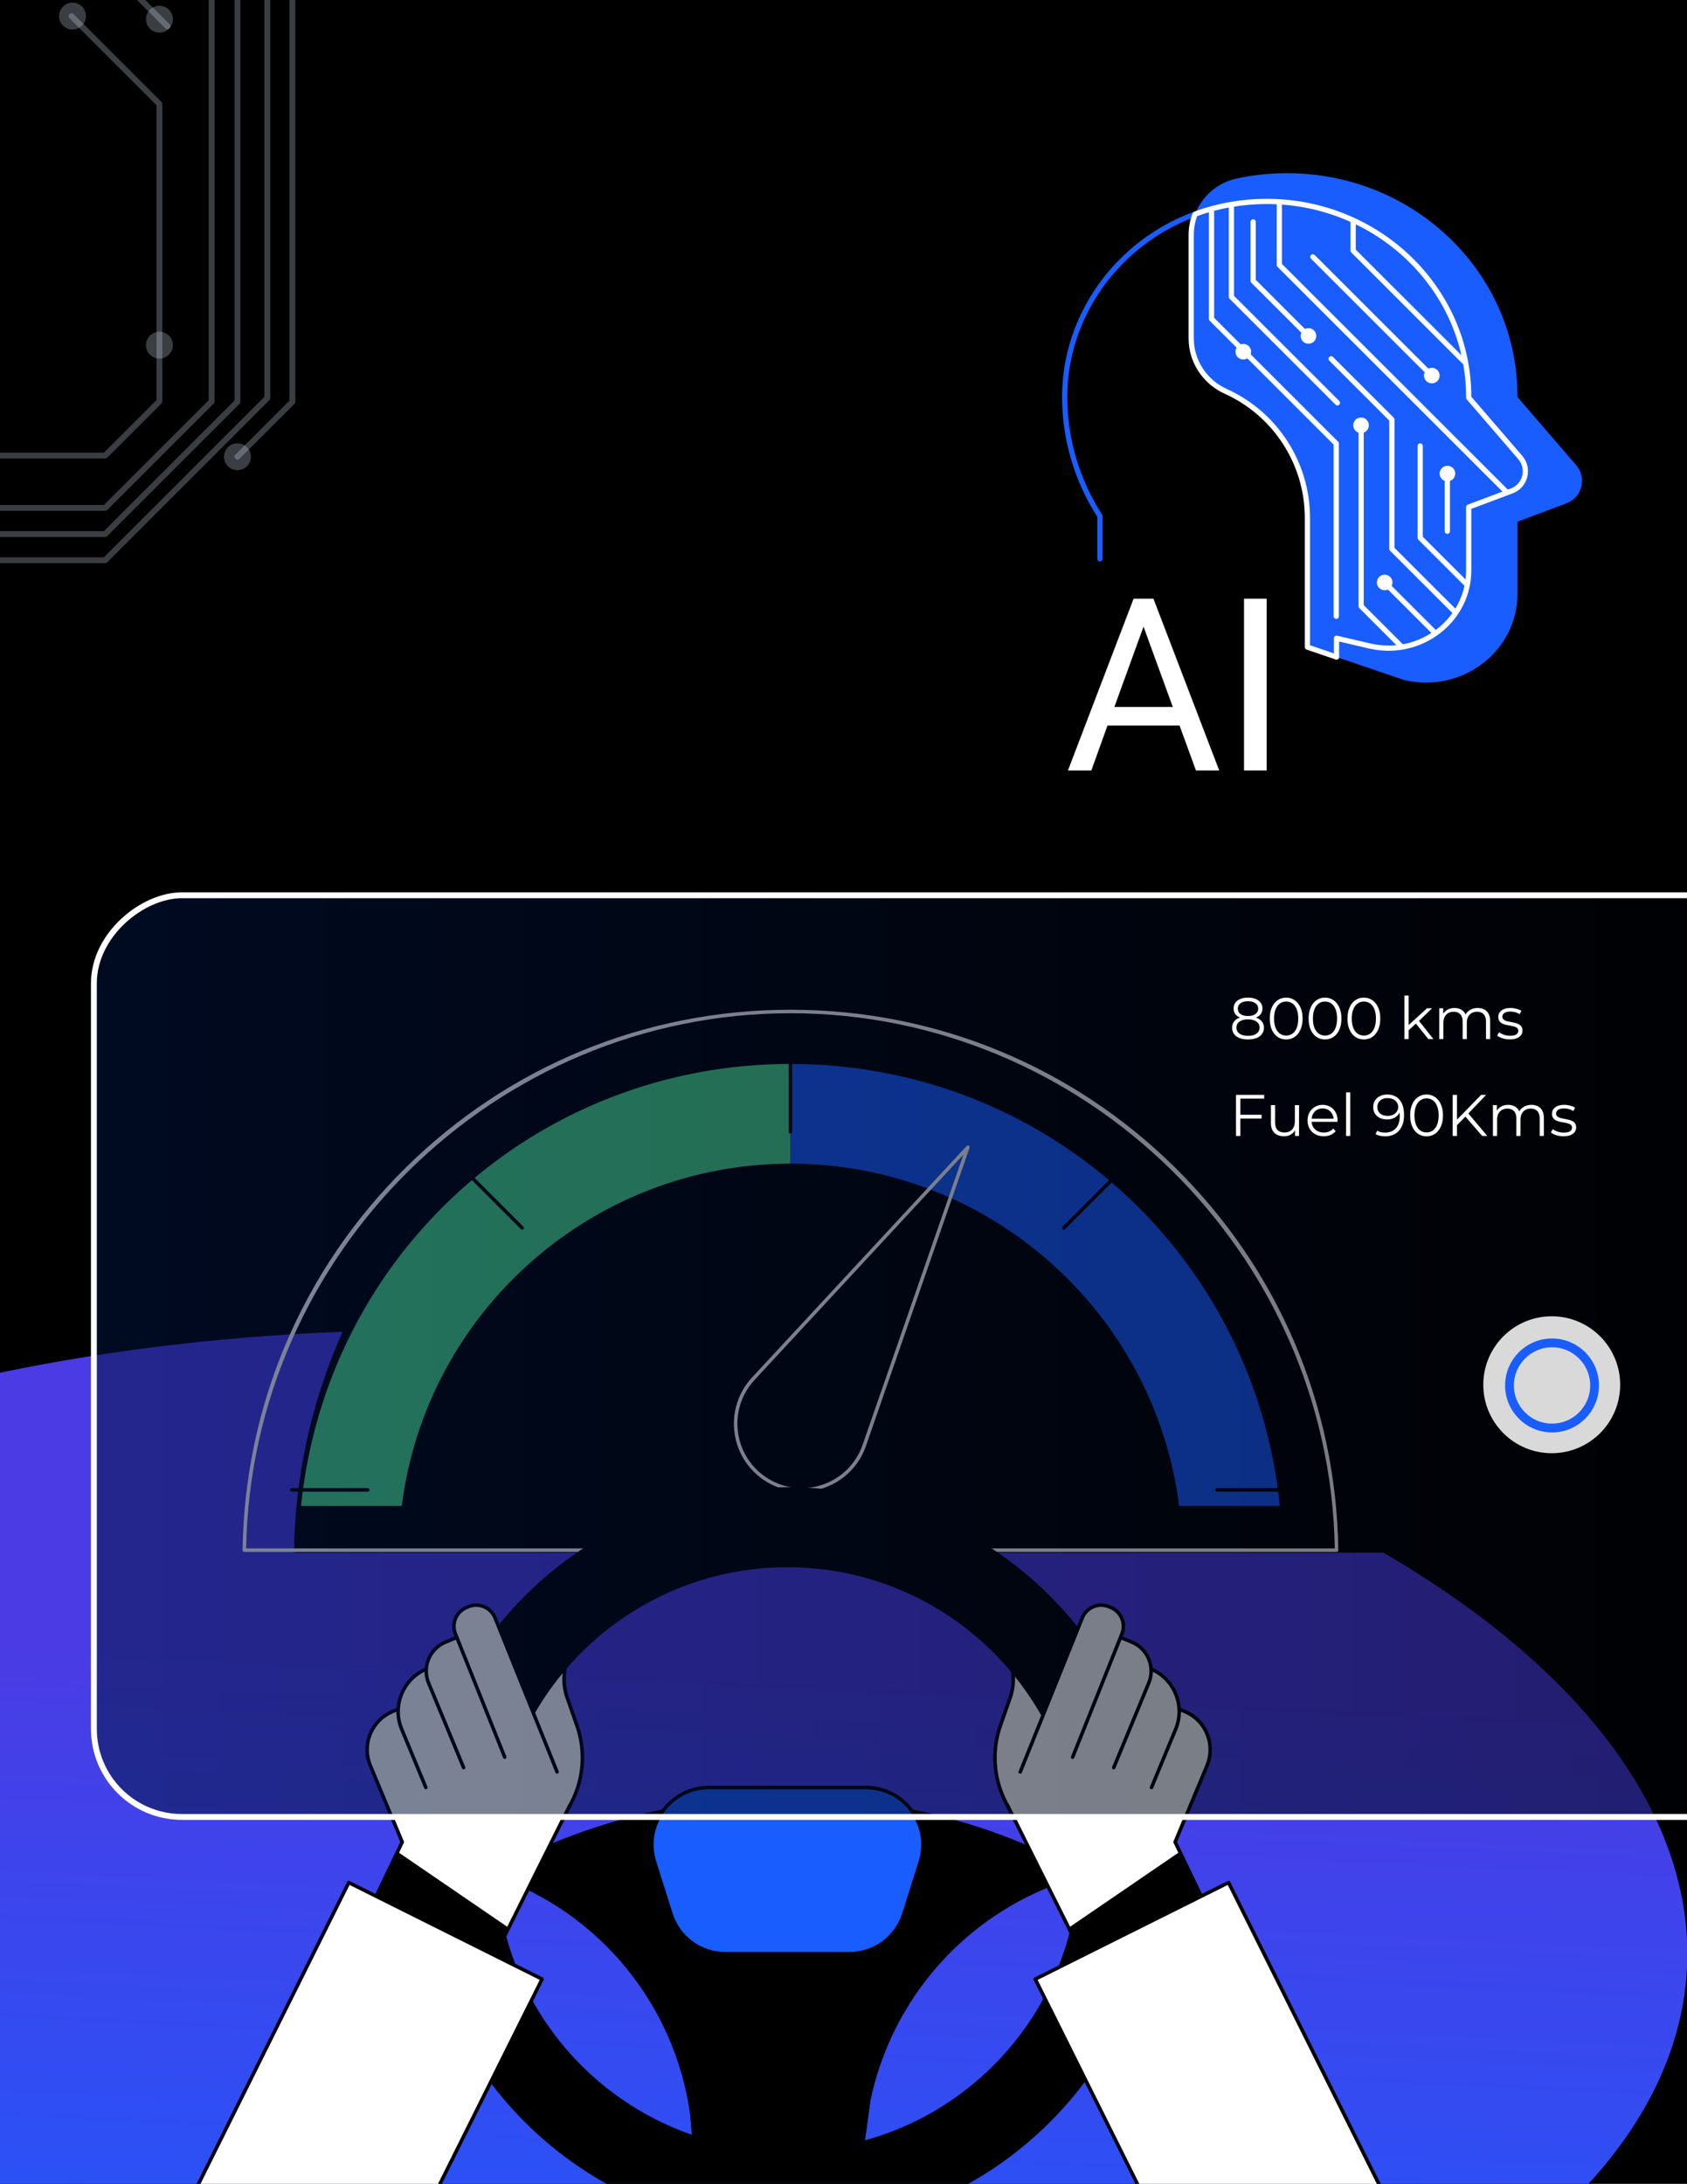 <svg width="575" height="744" viewBox="0 0 575 744" fill="none" xmlns="http://www.w3.org/2000/svg">
<g clip-path="url(#clip0_774_1466)">
<rect width="575" height="744" fill="black"/>
<g filter="url(#filter0_f_774_1466)">
<ellipse cx="197.657" cy="399.385" rx="197.657" ry="399.385" transform="matrix(0.047 -0.999 0.999 0.047 -232.249 830.153)" fill="url(#paint0_linear_774_1466)"/>
</g>
<path d="M-60 190.866C-60 191.417 -59.552 191.865 -59.001 191.865L35.835 191.865C36.099 191.865 36.354 191.759 36.541 191.572L91.817 136.329C92.004 136.142 92.11 135.888 92.11 135.623L92.11 -87.753L109.124 -104.758C109.312 -104.945 109.417 -105.199 109.417 -105.464L109.417 -168.001C109.417 -168.552 108.969 -168.999 108.418 -168.999C107.867 -168.999 107.419 -168.552 107.419 -168.001L107.419 -105.877L90.404 -88.872C90.217 -88.685 90.111 -88.431 90.111 -88.166L90.111 135.21L35.421 189.868L-59.001 189.868C-59.553 189.868 -60 190.315 -60 190.866Z" fill="#E2EAFF" fill-opacity="0.26"/>
<path d="M-60 181.953C-60 182.504 -59.552 182.951 -59.001 182.951L35.835 182.951C36.1 182.951 36.354 182.846 36.542 182.658L81.638 137.589C81.825 137.402 81.93 137.148 81.93 136.883L81.93 -68.904C81.93 -69.168 81.825 -69.422 81.638 -69.61L68.635 -82.605L68.635 -168.002C68.635 -168.553 68.187 -169 67.636 -169C67.084 -169 66.637 -168.553 66.637 -168.002L66.637 -82.191C66.637 -81.927 66.742 -81.673 66.93 -81.485L79.932 -68.49L79.932 136.47L35.422 180.954L-59.001 180.954C-59.552 180.954 -60 181.401 -60 181.953Z" fill="#E2EAFF" fill-opacity="0.26"/>
<path d="M-60 173.04C-60 173.591 -59.552 174.038 -59.001 174.038L35.835 174.038C36.1 174.038 36.354 173.933 36.541 173.745L72.834 137.474C73.021 137.287 73.127 137.033 73.127 136.768L73.127 -19.096C73.127 -19.361 73.021 -19.615 72.834 -19.802L56.672 -35.955L56.672 -168.001C56.672 -168.553 56.224 -169 55.673 -169C55.121 -169 54.674 -168.553 54.674 -168.001L54.674 -35.542C54.674 -35.277 54.779 -35.023 54.967 -34.836L71.128 -18.683L71.128 136.355L35.421 172.041L-59.001 172.041C-59.553 172.041 -60 172.489 -60 173.04Z" fill="#E2EAFF" fill-opacity="0.26"/>
<path d="M31.177 -168.001L31.177 -15.92C31.177 -15.656 31.283 -15.402 31.47 -15.214L56.387 9.688C56.777 10.079 57.41 10.079 57.8 9.688C58.19 9.298 58.19 8.666 57.8 8.277L33.176 -16.334L33.176 -168.001C33.176 -168.552 32.728 -168.999 32.177 -168.999C31.625 -168.999 31.177 -168.552 31.177 -168.001Z" fill="#E2EAFF" fill-opacity="0.26"/>
<path d="M79.932 155.606C79.932 155.861 80.03 156.117 80.225 156.312C80.615 156.702 81.248 156.702 81.638 156.312L100.367 137.594C100.554 137.407 100.659 137.153 100.659 136.888L100.659 -77.369L118.619 -95.317C118.807 -95.505 118.912 -95.759 118.912 -96.023L118.912 -168.001C118.912 -168.552 118.464 -168.999 117.913 -168.999C117.361 -168.999 116.914 -168.552 116.914 -168.001L116.914 -96.437L98.954 -78.488C98.767 -78.301 98.661 -78.047 98.661 -77.782L98.661 136.475L80.225 154.9C80.03 155.095 79.932 155.35 79.932 155.606Z" fill="#E2EAFF" fill-opacity="0.26"/>
<path d="M85.514 155.606C85.514 153.077 83.462 151.026 80.931 151.026C78.4 151.026 76.348 153.077 76.348 155.606C76.348 158.136 78.4 160.187 80.931 160.187C83.462 160.187 85.514 158.136 85.514 155.606Z" fill="#E2EAFF" fill-opacity="0.26"/>
<path d="M58.921 6.536C58.921 4.006 56.869 1.955 54.338 1.955C51.807 1.955 49.755 4.006 49.755 6.536C49.755 9.065 51.807 11.116 54.338 11.116C56.869 11.116 58.921 9.065 58.921 6.536Z" fill="#E2EAFF" fill-opacity="0.26"/>
<path d="M-59.999 155.213C-59.999 155.765 -59.552 156.212 -59 156.212L35.835 156.212C36.1 156.212 36.354 156.107 36.542 155.919L55.045 137.427C55.232 137.24 55.338 136.986 55.338 136.721L55.338 35.442C55.338 35.178 55.232 34.923 55.045 34.736L25.08 4.789C24.69 4.399 24.058 4.399 23.668 4.789C23.277 5.179 23.277 5.811 23.668 6.201L53.34 35.855L53.34 136.307L35.422 154.214L-59 154.214C-59.552 154.215 -59.999 154.662 -59.999 155.213Z" fill="#E2EAFF" fill-opacity="0.26"/>
<path d="M58.921 117.587C58.921 115.058 56.869 113.007 54.338 113.007C51.807 113.007 49.755 115.058 49.755 117.587C49.755 120.117 51.807 122.168 54.338 122.168C56.869 122.168 58.921 120.117 58.921 117.587Z" fill="#E2EAFF" fill-opacity="0.26"/>
<path d="M20.478 3.729C21.447 1.392 24.128 0.282 26.466 1.25C28.805 2.218 29.915 4.898 28.947 7.235C27.978 9.572 25.297 10.682 22.959 9.714C20.62 8.746 19.51 6.066 20.478 3.729Z" fill="#E2EAFF" fill-opacity="0.26"/>
<g clip-path="url(#clip1_774_1466)">
<path d="M472.472 528.958C471.021 426.046 388.248 343.07 286.333 343.07C184.417 343.07 101.645 426.046 100.194 528.958H472.472Z" fill="black"/>
<path d="M455.559 528.713H83.281C83.121 528.713 82.967 528.648 82.854 528.534C82.741 528.42 82.679 528.265 82.681 528.104C83.385 478.773 103.122 432.507 138.255 397.828C173.424 363.115 220.006 343.997 269.42 343.997C318.834 343.997 365.416 363.115 400.585 397.828C435.717 432.506 455.454 478.773 456.159 528.104C456.161 528.265 456.099 528.419 455.986 528.534C455.874 528.648 455.72 528.713 455.559 528.713ZM83.892 527.512H454.95C453.183 426.927 370.083 345.198 269.42 345.198C168.758 345.198 85.657 426.927 83.892 527.512Z" fill="white"/>
<path d="M269.42 397.038C337.307 397.038 393.286 447.93 401.367 513.65H436.888C428.569 428.451 356.781 361.865 269.42 361.865V397.038Z" fill="#195DFF"/>
<path d="M269.42 397.038C201.534 397.038 145.555 447.93 137.474 513.65H101.953C110.272 428.451 182.06 361.865 269.42 361.865V397.038Z" fill="#4ADA85"/>
<path d="M436.889 514.251H401.367C401.064 514.251 400.809 514.025 400.772 513.724C392.634 447.545 336.165 397.639 269.42 397.639C269.089 397.639 268.82 397.37 268.82 397.038C268.82 396.706 269.089 396.438 269.42 396.438C336.594 396.438 393.452 446.531 401.897 513.049H436.225C427.504 427.157 355.91 362.466 269.42 362.466C269.089 362.466 268.82 362.197 268.82 361.865C268.82 361.533 269.089 361.264 269.42 361.264C311.634 361.264 352.041 376.926 383.2 405.364C414.15 433.613 433.429 472.049 437.486 513.592C437.502 513.76 437.447 513.928 437.333 514.053C437.219 514.179 437.058 514.251 436.889 514.251Z" fill="black"/>
<path d="M137.474 514.251H101.953C101.783 514.251 101.621 514.179 101.508 514.054C101.394 513.928 101.338 513.761 101.355 513.592C105.412 472.049 124.691 433.613 155.641 405.365C186.799 376.926 227.207 361.265 269.42 361.265C269.752 361.265 270.021 361.534 270.021 361.865C270.021 362.197 269.752 362.466 269.42 362.466C182.931 362.466 111.337 427.157 102.616 513.05H136.944C145.389 446.531 202.247 396.438 269.42 396.438C269.752 396.438 270.021 396.707 270.021 397.038C270.021 397.37 269.752 397.639 269.42 397.639C202.676 397.639 146.207 447.545 138.07 513.724C138.032 514.024 137.777 514.251 137.474 514.251Z" fill="black"/>
<path d="M269.42 386.201C269.089 386.201 268.82 385.932 268.82 385.6V359.696C268.82 359.365 269.089 359.096 269.42 359.096C269.752 359.096 270.021 359.365 270.021 359.696V385.6C270.021 385.932 269.752 386.201 269.42 386.201Z" fill="black"/>
<path d="M125.335 508.188H99.439C99.107 508.188 98.838 507.919 98.838 507.587C98.838 507.255 99.107 506.987 99.439 506.987H125.335C125.667 506.987 125.936 507.255 125.936 507.587C125.936 507.919 125.667 508.188 125.335 508.188Z" fill="black"/>
<path d="M440.753 508.188H414.856C414.524 508.188 414.256 507.919 414.256 507.587C414.256 507.255 414.524 506.987 414.856 506.987H440.753C441.085 506.987 441.353 507.255 441.353 507.587C441.353 507.919 441.085 508.188 440.753 508.188Z" fill="black"/>
<path d="M177.966 418.925C177.812 418.925 177.659 418.867 177.542 418.749L159.23 400.433C158.995 400.198 158.995 399.818 159.23 399.583C159.464 399.349 159.844 399.349 160.079 399.583L178.39 417.9C178.625 418.135 178.625 418.515 178.39 418.749C178.273 418.867 178.12 418.925 177.966 418.925Z" fill="black"/>
<path d="M362.604 418.925C362.45 418.925 362.297 418.867 362.179 418.749C361.945 418.515 361.945 418.135 362.179 417.9L380.491 399.583C380.725 399.349 381.105 399.349 381.34 399.583C381.574 399.818 381.574 400.198 381.34 400.433L363.028 418.749C362.911 418.867 362.758 418.925 362.604 418.925Z" fill="black"/>
<path d="M273.266 508.188C269.125 508.188 265.018 507.068 261.361 504.869C255.36 501.26 251.354 495.213 250.372 488.278C249.389 481.344 251.557 474.422 256.32 469.287L329.45 390.435C329.644 390.227 329.957 390.183 330.2 390.329C330.443 390.476 330.551 390.773 330.458 391.041L295.142 492.633C292.842 499.248 287.748 504.411 281.164 506.795C278.591 507.727 275.922 508.187 273.266 508.188ZM328.383 393.352L257.2 470.104C252.685 474.972 250.629 481.535 251.561 488.11C252.493 494.685 256.29 500.418 261.98 503.84C267.669 507.261 274.512 507.926 280.755 505.665C286.997 503.404 291.828 498.51 294.008 492.238L328.383 393.352Z" fill="white"/>
<path d="M342.715 613.817L346.048 620.33C346.048 620.33 357.581 594.671 359.615 588.871C359.846 587.888 362.914 581.947 361.636 572.067C361.556 571.87 361.327 562.619 352.128 559.392L351.882 559.305C348.022 557.951 344.106 561.157 344.649 565.212C345.288 569.991 346.039 573.437 344.243 578.561L340.957 587.931C337.975 596.436 338.61 605.793 342.715 613.817Z" fill="white"/>
<path d="M359.615 588.871C359.847 587.888 362.914 581.947 361.636 572.067C361.556 571.87 361.327 562.619 352.128 559.392L351.882 559.305C348.022 557.951 344.106 561.157 344.649 565.212C344.887 566.986 345.139 568.577 345.272 570.138L359.615 588.871Z" fill="white"/>
<path d="M346.048 620.93C345.823 620.93 345.616 620.805 345.513 620.603L342.181 614.09C338.021 605.959 337.368 596.352 340.391 587.732L343.677 578.362C345.251 573.87 344.805 570.682 344.241 566.645C344.179 566.205 344.116 565.755 344.054 565.292C343.771 563.174 344.589 561.106 346.244 559.758C347.891 558.416 350.075 558.035 352.081 558.739L352.327 558.825C360.323 561.631 361.902 568.841 362.209 571.811C362.215 571.866 362.219 571.908 362.223 571.936C362.227 571.954 362.23 571.972 362.233 571.99C363.347 580.608 361.227 586.242 360.429 588.362C360.319 588.654 360.224 588.907 360.2 589.01C360.195 589.03 360.189 589.05 360.182 589.071C358.163 594.828 347.067 619.528 346.596 620.577C346.501 620.787 346.294 620.925 346.063 620.931C346.058 620.93 346.053 620.93 346.048 620.93ZM350.061 559.594C348.963 559.594 347.886 559.969 347.002 560.689C345.674 561.771 345.017 563.432 345.245 565.132C345.306 565.593 345.369 566.04 345.43 566.479C346.017 570.677 346.481 573.992 344.81 578.759L341.524 588.129C338.61 596.44 339.239 605.703 343.251 613.543L346.012 618.941C348.266 613.908 357.26 593.753 359.039 588.699C359.084 588.524 359.174 588.286 359.305 587.938C360.073 585.897 362.112 580.479 361.045 572.177C361.034 572.119 361.027 572.048 361.014 571.933C360.731 569.191 359.277 562.536 351.929 559.958L351.683 559.872C351.151 559.685 350.603 559.594 350.061 559.594Z" fill="black"/>
<path d="M194.909 613.817L191.576 620.33C191.576 620.33 180.043 594.671 178.009 588.871C177.778 587.888 174.71 581.947 175.988 572.067C176.068 571.87 176.297 562.619 185.496 559.392L185.742 559.305C189.603 557.951 193.518 561.157 192.975 565.212C192.336 569.991 191.585 573.437 193.381 578.561L196.667 587.931C199.649 596.436 199.014 605.793 194.909 613.817Z" fill="white"/>
<path d="M191.576 620.93C191.571 620.93 191.566 620.93 191.561 620.93C191.33 620.924 191.123 620.787 191.028 620.576C190.557 619.528 179.461 594.827 177.442 589.07C177.435 589.051 177.429 589.03 177.424 589.009C177.4 588.907 177.305 588.654 177.195 588.362C176.397 586.241 174.277 580.608 175.392 571.99C175.394 571.972 175.398 571.954 175.402 571.936C175.405 571.908 175.409 571.866 175.415 571.81C175.722 568.841 177.301 561.631 185.297 558.825L185.543 558.739C187.55 558.035 189.732 558.416 191.381 559.758C193.035 561.105 193.853 563.174 193.57 565.292C193.508 565.755 193.445 566.205 193.383 566.646C192.818 570.683 192.373 573.871 193.948 578.362L197.233 587.732C200.256 596.351 199.603 605.959 195.443 614.09L192.11 620.604C192.008 620.805 191.801 620.93 191.576 620.93ZM178.585 588.699C180.364 593.754 189.358 613.909 191.612 618.942L194.374 613.543C198.385 605.703 199.015 596.44 196.1 588.129L192.815 578.76C191.143 573.993 191.607 570.677 192.194 566.48C192.256 566.041 192.318 565.593 192.38 565.133C192.608 563.432 191.951 561.771 190.623 560.69C189.301 559.613 187.55 559.308 185.941 559.872L185.695 559.959C178.347 562.536 176.894 569.192 176.61 571.934C176.598 572.049 176.591 572.12 176.579 572.177C175.513 580.479 177.551 585.898 178.319 587.939C178.45 588.287 178.539 588.524 178.585 588.699Z" fill="black"/>
<path d="M296.626 715.923C295.732 720.263 295.119 724.687 294.806 729.175L296.626 715.923Z" fill="black"/>
<path d="M268.38 506.663C198.442 506.663 141.747 563.374 141.747 633.331C141.747 703.289 198.442 760 268.38 760C338.317 760 395.013 703.289 395.013 633.331C395.013 563.374 338.318 506.663 268.38 506.663ZM268.38 732.733C213.497 732.733 169.006 688.229 169.006 633.331C169.006 578.434 213.498 533.93 268.38 533.93C323.262 533.93 367.754 578.434 367.754 633.331C367.754 688.229 323.262 732.733 268.38 732.733Z" fill="black"/>
<path d="M310.308 616.321L226.455 616.32C205.738 620.538 185.512 627.914 166.51 638.449L167.654 638.834C204.459 651.209 229.98 683.199 235.204 720.092L235.969 729.175L266.969 741.185L294.806 729.175L296.626 715.923C303.713 681.506 328.551 652.471 363.104 640.852L370.25 638.449C351.249 627.915 331.024 620.538 310.308 616.321Z" fill="black"/>
<path d="M289.491 665.604H247.269C238.761 665.604 231.235 660.09 228.669 651.977L223.102 634.374C219.123 621.795 228.511 608.974 241.701 608.974H295.059C308.249 608.974 317.637 621.795 313.658 634.374L308.091 651.977C305.525 660.09 297.998 665.604 289.491 665.604Z" fill="#195DFF"/>
<path d="M289.491 666.205H247.269C238.459 666.205 230.754 660.56 228.096 652.158L222.529 634.555C220.575 628.374 221.65 621.831 225.479 616.601C229.308 611.372 235.221 608.373 241.701 608.373H295.059C301.539 608.373 307.452 611.372 311.281 616.601C315.111 621.831 316.186 628.374 314.231 634.555L308.664 652.158C306.006 660.56 298.301 666.205 289.491 666.205ZM241.701 609.575C235.608 609.575 230.048 612.395 226.447 617.312C222.847 622.228 221.836 628.381 223.674 634.192L229.241 651.796C231.74 659.696 238.985 665.004 247.268 665.004H289.491C297.775 665.004 305.02 659.696 307.518 651.796L313.085 634.192C314.924 628.381 313.913 622.228 310.312 617.312C306.711 612.395 301.151 609.575 295.058 609.575H241.701Z" fill="black"/>
<path d="M368.909 551.129L351.4 594.837L364.857 600.412L382.366 556.704C383.833 553.161 382.151 549.099 378.609 547.632L377.979 547.371C374.436 545.904 370.376 547.586 368.909 551.129Z" fill="white"/>
<path d="M355.463 585.023L343.221 614.59L355.482 639.008L389.837 653.36L408.913 607.284L355.463 585.023Z" fill="white"/>
<path d="M392.276 568.601L385.105 565.63L379.532 579.091L387.689 582.471L379.024 603.399L392.482 608.974L400.738 589.032C404.042 581.053 400.253 571.905 392.276 568.601Z" fill="white"/>
<path d="M403.672 583.085L395.067 579.579L389.493 593.04L397.651 596.42L388.986 617.348L402.444 622.923L411.361 601.581C414.382 594.349 410.928 586.041 403.672 583.085Z" fill="white"/>
<path d="M383.672 594.422L343.216 614.615L368.665 665.629L409.121 645.436L383.672 594.422Z" fill="white"/>
<path d="M364.246 656.745L368.666 665.604L409.122 645.41L402.143 630.844L364.246 656.745Z" fill="black"/>
<path d="M368.667 666.205C368.446 666.205 368.234 666.083 368.129 665.873L342.668 614.907C342.519 614.611 342.64 614.25 342.936 614.102C343.232 613.954 343.594 614.074 343.742 614.371L368.935 664.799L408.325 645.136L399.99 627.815C399.916 627.661 399.911 627.482 399.977 627.323L410.843 601.282C412.235 597.945 412.241 594.268 410.861 590.926C409.48 587.585 406.88 584.984 403.539 583.604L401.745 582.863C401.438 582.736 401.293 582.386 401.42 582.079C401.546 581.772 401.899 581.626 402.203 581.753L403.997 582.494C407.635 583.997 410.467 586.829 411.971 590.468C413.474 594.106 413.467 598.111 411.951 601.744L401.189 627.537L409.663 645.149C409.805 645.445 409.683 645.8 409.39 645.947L368.934 666.141C368.848 666.185 368.757 666.205 368.667 666.205Z" fill="black"/>
<path d="M382.161 557.942L365.751 597.578L379.208 603.153L391.542 573.363C393.794 567.925 391.212 561.691 385.776 559.439L382.161 557.942Z" fill="white"/>
<path d="M392.481 609.575C392.405 609.575 392.327 609.56 392.252 609.529C391.945 609.402 391.8 609.051 391.927 608.744L400.184 588.803C403.328 581.208 399.733 572.418 392.169 569.207C391.863 569.078 391.721 568.725 391.85 568.42C391.98 568.114 392.333 567.972 392.638 568.102C400.806 571.568 404.689 581.061 401.293 589.263L393.036 609.205C392.94 609.435 392.716 609.575 392.481 609.575Z" fill="black"/>
<path d="M379.606 602.793C379.529 602.793 379.451 602.778 379.376 602.747C379.07 602.62 378.925 602.268 379.051 601.962L390.987 573.134C392.015 570.652 392.015 567.918 390.987 565.437C389.959 562.955 388.026 561.022 385.545 559.994L382.17 558.596C381.864 558.469 381.719 558.118 381.845 557.811C381.972 557.505 382.325 557.36 382.63 557.487L386.005 558.885C388.782 560.035 390.946 562.199 392.096 564.977C393.247 567.755 393.247 570.815 392.096 573.593L380.161 602.422C380.065 602.653 379.841 602.793 379.606 602.793Z" fill="black"/>
<path d="M347.745 604.266C347.669 604.266 347.594 604.252 347.52 604.223C347.213 604.098 347.064 603.749 347.188 603.441L368.352 550.905C369.125 549.038 370.575 547.588 372.436 546.816C374.297 546.045 376.347 546.045 378.208 546.816L378.839 547.077C380.7 547.848 382.149 549.298 382.921 551.16C383.692 553.022 383.692 555.073 382.921 556.935L366.154 598.851C366.031 599.159 365.678 599.308 365.374 599.185C365.066 599.062 364.916 598.712 365.039 598.405L381.809 556.481C382.46 554.91 382.46 553.185 381.811 551.62C381.163 550.054 379.944 548.835 378.379 548.187L377.749 547.926C376.183 547.278 374.46 547.278 372.895 547.926C371.33 548.574 370.111 549.794 369.463 551.359L348.301 603.89C348.207 604.124 347.982 604.266 347.745 604.266Z" fill="black"/>
<path d="M392.403 753.501L352.863 674.246L418.741 641.361L472.023 748.16L392.403 753.501Z" fill="white"/>
<path d="M392.404 754.102C392.183 754.102 391.971 753.98 391.866 753.769L352.325 674.514C352.254 674.372 352.243 674.207 352.293 674.056C352.343 673.905 352.452 673.78 352.595 673.709L418.473 640.824C418.772 640.676 419.131 640.797 419.278 641.093L472.56 747.892C472.709 748.189 472.588 748.549 472.291 748.697C471.994 748.847 471.634 748.725 471.486 748.428L418.472 642.167L353.667 674.516L392.94 753.233C393.088 753.53 392.968 753.89 392.671 754.039C392.585 754.081 392.494 754.102 392.404 754.102Z" fill="black"/>
<path d="M168.715 551.13L186.224 594.837L172.767 600.412L155.258 556.705C153.791 553.161 155.473 549.1 159.015 547.632L159.645 547.371C163.188 545.904 167.248 547.586 168.715 551.13Z" fill="white"/>
<path d="M182.161 585.023L194.403 614.59L182.143 639.008L147.787 653.36L128.71 607.284L182.161 585.023Z" fill="white"/>
<path d="M145.348 568.601L152.519 565.63L158.093 579.091L149.935 582.471L158.6 603.399L145.142 608.974L136.886 589.032C133.582 581.053 137.371 571.905 145.348 568.601Z" fill="white"/>
<path d="M133.953 583.085L142.557 579.579L148.131 593.04L139.973 596.42L148.638 617.348L135.18 622.923L126.263 601.581C123.242 594.349 126.696 586.041 133.953 583.085Z" fill="white"/>
<path d="M153.933 594.389L128.484 645.403L168.94 665.596L194.389 614.582L153.933 594.389Z" fill="white"/>
<path d="M173.378 656.745L168.958 665.604L128.502 645.41L135.481 630.845L173.378 656.745Z" fill="black"/>
<path d="M168.957 666.205C168.867 666.205 168.776 666.185 168.689 666.142L128.234 645.947C127.94 645.801 127.819 645.445 127.961 645.149L136.435 627.537L125.673 601.745C124.157 598.111 124.15 594.106 125.654 590.467C127.157 586.829 129.989 583.997 133.627 582.494L135.421 581.753C135.728 581.625 136.078 581.772 136.205 582.079C136.331 582.386 136.185 582.737 135.879 582.863L134.085 583.605C130.744 584.985 128.144 587.585 126.763 590.926C125.383 594.268 125.389 597.945 126.781 601.282L137.647 627.323C137.713 627.482 137.708 627.661 137.634 627.815L129.3 645.136L168.688 664.799L193.882 614.371C194.03 614.074 194.39 613.953 194.687 614.102C194.984 614.25 195.104 614.611 194.956 614.907L169.494 665.873C169.389 666.083 169.177 666.205 168.957 666.205Z" fill="black"/>
<path d="M155.463 557.942L171.873 597.578L158.416 603.153L146.082 573.363C143.83 567.925 146.412 561.691 151.848 559.439L155.463 557.942Z" fill="white"/>
<path d="M145.143 609.575C144.907 609.575 144.684 609.435 144.588 609.204L136.331 589.262C132.935 581.061 136.818 571.568 144.986 568.101C145.29 567.971 145.644 568.114 145.773 568.419C145.903 568.725 145.76 569.077 145.455 569.207C137.891 572.417 134.296 581.208 137.44 588.802L145.697 608.744C145.824 609.05 145.678 609.402 145.372 609.528C145.297 609.56 145.219 609.575 145.143 609.575Z" fill="black"/>
<path d="M158.018 602.793C157.782 602.793 157.559 602.653 157.463 602.422L145.527 573.593C143.153 567.858 145.885 561.26 151.619 558.884L154.994 557.486C155.301 557.359 155.652 557.505 155.779 557.811C155.906 558.118 155.76 558.469 155.454 558.596L152.078 559.994C146.956 562.116 144.515 568.01 146.636 573.133L158.572 601.962C158.699 602.268 158.554 602.62 158.247 602.747C158.172 602.778 158.094 602.793 158.018 602.793Z" fill="black"/>
<path d="M189.88 604.266C189.642 604.266 189.417 604.124 189.323 603.89L168.159 551.354C166.823 548.128 163.107 546.588 159.875 547.926L159.245 548.187C157.68 548.835 156.461 550.054 155.813 551.62C155.165 553.185 155.164 554.909 155.813 556.475L172.586 598.404C172.709 598.712 172.559 599.062 172.252 599.185C171.943 599.308 171.594 599.158 171.471 598.85L154.701 556.927C153.933 555.072 153.933 553.021 154.704 551.16C155.475 549.298 156.925 547.848 158.786 547.077L159.417 546.816C163.258 545.224 167.68 547.056 169.271 550.899L190.438 603.441C190.561 603.748 190.413 604.098 190.105 604.222C190.031 604.252 189.955 604.266 189.88 604.266Z" fill="black"/>
<path d="M145.221 753.501L184.761 674.246L118.883 641.361L65.601 748.16L145.221 753.501Z" fill="white"/>
<path d="M145.22 754.102C145.13 754.102 145.039 754.081 144.953 754.038C144.656 753.89 144.535 753.53 144.684 753.233L183.956 674.515L119.152 642.166L66.138 748.428C65.99 748.725 65.628 748.845 65.332 748.697C65.035 748.549 64.915 748.188 65.063 747.891L118.346 641.093C118.417 640.95 118.542 640.842 118.693 640.791C118.844 640.741 119.009 640.752 119.151 640.823L185.029 673.708C185.172 673.78 185.28 673.904 185.33 674.056C185.381 674.207 185.369 674.371 185.298 674.514L145.758 753.768C145.653 753.98 145.441 754.102 145.22 754.102Z" fill="black"/>
</g>
<path d="M533.912 171.481L517.212 177.741V202.347C517.212 221.893 498.291 236.29 478.644 231.691L445.618 220.459V176.377C445.618 157.222 434.198 140.735 417.786 133.332C410.662 130.118 406.012 123.119 406.012 115.312V80.061C406.012 70.855 412.383 62.808 421.39 60.849C426.957 59.639 432.747 59 438.691 59C482.053 59 517.212 92.987 517.212 134.916V135.257L537.239 158.48C540.959 162.788 539.245 169.478 533.912 171.481Z" fill="#195DFF"/>
<path d="M374.908 191.297C374.417 191.297 374.018 190.899 374.018 190.409V176.114C370.168 170.082 367.193 163.605 365.174 156.859C363.067 149.841 362 142.552 362 135.195C362 107.321 380.101 81.961 407.04 72.091L407.305 71.994C407.758 71.81 408.279 72.031 408.463 72.485C408.647 72.941 408.427 73.458 407.971 73.642L407.677 73.751C381.411 83.374 363.78 108.064 363.78 135.196C363.78 142.38 364.822 149.497 366.879 156.35C368.875 163.02 371.828 169.42 375.657 175.374C375.749 175.517 375.798 175.684 375.798 175.854V190.409C375.798 190.9 375.4 191.297 374.908 191.297Z" fill="#195DFF"/>
<path d="M455.532 224.727C455.04 224.727 454.642 224.329 454.642 223.838V217.43C454.642 217.159 454.766 216.903 454.979 216.734C455.193 216.565 455.47 216.503 455.734 216.565L466.98 219.195C475.134 221.101 483.531 219.247 490.02 214.108C496.178 209.231 499.711 202.02 499.711 194.325V172.745C499.711 172.375 499.941 172.043 500.287 171.914L514.933 166.424C516.887 165.692 518.304 164.115 518.82 162.096C519.337 160.079 518.853 158.016 517.491 156.437L499.926 136.07C499.787 135.908 499.71 135.703 499.71 135.49V135.193C499.71 98.976 469.221 69.512 431.744 69.512C423.551 69.512 415.542 70.905 407.94 73.653C407.48 73.819 406.968 73.582 406.801 73.12C406.634 72.658 406.873 72.149 407.335 71.982C415.132 69.164 423.345 67.735 431.745 67.735C470.191 67.735 501.471 97.979 501.49 135.161L518.84 155.278C520.586 157.303 521.208 159.949 520.545 162.537C519.882 165.126 518.064 167.15 515.559 168.088L501.49 173.361V194.326C501.49 202.567 497.713 210.285 491.126 215.501C484.208 220.979 475.256 222.957 466.576 220.926L456.422 218.552V223.84C456.421 224.329 456.023 224.727 455.532 224.727Z" fill="white"/>
<path d="M455.846 138.124C455.619 138.124 455.391 138.037 455.217 137.864L419.079 101.773C418.912 101.606 418.818 101.38 418.818 101.145V69.832C418.818 69.342 419.216 68.944 419.708 68.944C420.2 68.944 420.597 69.341 420.597 69.832V100.777L456.475 136.607C456.823 136.954 456.823 137.517 456.475 137.864C456.302 138.037 456.074 138.124 455.846 138.124Z" fill="white"/>
<path d="M495.905 209.359C495.677 209.359 495.45 209.272 495.276 209.099L473.782 187.634C473.615 187.467 473.521 187.241 473.521 187.005V143.29L453.073 122.867C452.725 122.521 452.725 121.958 453.073 121.611C453.42 121.264 453.983 121.264 454.331 121.611L475.04 142.294C475.207 142.46 475.301 142.686 475.301 142.922V186.638L496.534 207.843C496.882 208.189 496.882 208.752 496.534 209.099C496.36 209.272 496.132 209.359 495.905 209.359Z" fill="white"/>
<path d="M513.211 168.22C512.983 168.22 512.755 168.134 512.582 167.96L435.415 90.895C435.248 90.729 435.154 90.503 435.154 90.267V68.967C435.154 68.476 435.552 68.078 436.044 68.078C436.536 68.078 436.934 68.476 436.934 68.967V89.9L513.84 166.704C514.187 167.051 514.187 167.613 513.84 167.961C513.666 168.134 513.438 168.22 513.211 168.22Z" fill="white"/>
<path d="M499.204 124.24C498.977 124.24 498.749 124.153 498.575 123.98L460.58 86.034C460.413 85.868 460.319 85.642 460.319 85.406V75.024C460.319 74.533 460.717 74.135 461.209 74.135C461.701 74.135 462.099 74.533 462.099 75.024V85.038L499.833 122.723C500.181 123.07 500.181 123.632 499.833 123.98C499.66 124.153 499.432 124.24 499.204 124.24Z" fill="white"/>
<path d="M487.2 128.071C486.972 128.071 486.745 127.984 486.571 127.811L446.843 88.135C446.495 87.788 446.495 87.226 446.843 86.879C447.19 86.532 447.753 86.532 448.101 86.879L487.829 126.554C488.177 126.901 488.177 127.464 487.829 127.811C487.655 127.985 487.428 128.071 487.2 128.071Z" fill="white"/>
<path d="M488.027 130.608C489.496 130.608 490.688 129.419 490.688 127.951C490.688 126.483 489.496 125.294 488.027 125.294C486.557 125.294 485.366 126.483 485.366 127.951C485.366 129.419 486.557 130.608 488.027 130.608Z" fill="white"/>
<path d="M446.193 115.629C445.965 115.629 445.738 115.542 445.564 115.368L426.504 96.334C426.337 96.168 426.243 95.942 426.243 95.706V75.6C426.243 75.11 426.641 74.712 427.133 74.712C427.625 74.712 428.023 75.109 428.023 75.6V95.338L446.822 114.112C447.169 114.459 447.169 115.021 446.822 115.368C446.648 115.542 446.42 115.629 446.193 115.629Z" fill="white"/>
<path d="M448.647 114.451C448.647 112.984 447.456 111.794 445.986 111.794C444.517 111.794 443.326 112.984 443.326 114.451C443.326 115.919 444.517 117.109 445.986 117.109C447.456 117.109 448.647 115.919 448.647 114.451Z" fill="white"/>
<path d="M477.639 221.112C477.411 221.112 477.184 221.025 477.01 220.851L463.303 207.163C463.136 206.996 463.042 206.77 463.042 206.534V145.311C463.042 144.821 463.44 144.423 463.932 144.423C464.424 144.423 464.822 144.82 464.822 145.311V206.166L478.268 219.595C478.616 219.942 478.616 220.504 478.268 220.851C478.094 221.025 477.867 221.112 477.639 221.112Z" fill="white"/>
<path d="M463.901 147.546C465.371 147.546 466.562 146.356 466.562 144.889C466.562 143.421 465.371 142.231 463.901 142.231C462.432 142.231 461.241 143.421 461.241 144.889C461.241 146.356 462.432 147.546 463.901 147.546Z" fill="white"/>
<path d="M455.455 210.853C454.963 210.853 454.565 210.455 454.565 209.964V151.468L412.312 109.271C412.146 109.105 412.052 108.878 412.052 108.643V71.439C412.052 70.949 412.449 70.55 412.941 70.55C413.434 70.55 413.831 70.948 413.831 71.439V108.275L456.084 150.472C456.25 150.638 456.344 150.864 456.344 151.1V209.965C456.344 210.455 455.946 210.853 455.455 210.853Z" fill="white"/>
<path d="M426.432 119.829C426.432 118.361 425.241 117.171 423.771 117.171C422.301 117.171 421.11 118.361 421.11 119.829C421.11 121.296 422.301 122.486 423.771 122.486C425.241 122.486 426.432 121.296 426.432 119.829Z" fill="white"/>
<path d="M489.15 216.537C488.922 216.537 488.694 216.45 488.521 216.277L470.853 198.633C470.505 198.286 470.505 197.724 470.853 197.377C471.2 197.03 471.763 197.03 472.111 197.377L489.779 215.021C490.126 215.367 490.126 215.93 489.779 216.277C489.605 216.451 489.378 216.537 489.15 216.537Z" fill="white"/>
<path d="M471.956 201.095C473.426 201.095 474.617 199.906 474.617 198.438C474.617 196.971 473.426 195.781 471.956 195.781C470.487 195.781 469.295 196.971 469.295 198.438C469.295 199.906 470.487 201.095 471.956 201.095Z" fill="white"/>
<path d="M499.896 199.934C499.668 199.934 499.441 199.847 499.267 199.674L483.435 183.863C483.269 183.697 483.175 183.471 483.175 183.235V151.923C483.175 151.432 483.572 151.034 484.064 151.034C484.557 151.034 484.954 151.432 484.954 151.923V182.867L500.525 198.417C500.872 198.764 500.872 199.327 500.525 199.674C500.351 199.847 500.124 199.934 499.896 199.934Z" fill="white"/>
<path d="M493.306 181.879C492.814 181.879 492.416 181.481 492.416 180.99V160.555C492.416 160.064 492.813 159.666 493.306 159.666C493.798 159.666 494.195 160.064 494.195 160.555V180.99C494.195 181.481 493.798 181.879 493.306 181.879Z" fill="white"/>
<path d="M493.347 163.995C494.816 163.995 496.007 162.805 496.007 161.338C496.007 159.87 494.816 158.68 493.347 158.68C491.877 158.68 490.686 159.87 490.686 161.338C490.686 162.805 491.877 163.995 493.347 163.995Z" fill="white"/>
<path d="M455.533 224.72C455.438 224.72 455.341 224.704 455.246 224.673L445.332 221.3C444.971 221.178 444.729 220.84 444.729 220.459V176.377C444.729 158.203 434.01 141.625 417.42 134.141C409.95 130.772 405.123 123.381 405.123 115.312V80.061C405.123 77.575 405.564 75.136 406.434 72.814C406.606 72.355 407.12 72.121 407.579 72.294C408.04 72.466 408.272 72.978 408.1 73.437C407.304 75.559 406.901 77.789 406.901 80.061V115.312C406.901 122.684 411.317 129.44 418.152 132.522C435.378 140.292 446.507 157.506 446.507 176.376V219.823L455.819 222.99C456.283 223.148 456.533 223.653 456.374 224.117C456.248 224.487 455.903 224.72 455.533 224.72Z" fill="white"/>
<path d="M402.036 247.173H377.484L371.969 262.488H364L386.379 203.963H393.141L415.56 262.488H407.63L402.036 247.173ZM379.818 240.863H399.742L389.76 213.489L379.818 240.863Z" fill="white"/>
<path d="M431.74 262.488H424.012V203.963H431.74V262.488Z" fill="white"/>
<rect x="32" y="619" width="314" height="601" rx="30" transform="rotate(-90 32 619)" fill="url(#paint1_linear_774_1466)" fill-opacity="0.52" stroke="white" stroke-width="2"/>
<circle cx="528.894" cy="471.759" r="23.325" transform="rotate(-90 528.894 471.759)" fill="#D9D9D9"/>
<circle cx="529" cy="472" r="14.5" stroke="#195DFF" stroke-width="3"/>
<path d="M425.36 354.12C424.24 354.12 423.273 353.96 422.46 353.64C421.66 353.32 421.04 352.86 420.6 352.26C420.173 351.647 419.96 350.927 419.96 350.1C419.96 349.3 420.167 348.62 420.58 348.06C421.007 347.487 421.62 347.047 422.42 346.74C423.233 346.433 424.213 346.28 425.36 346.28C426.493 346.28 427.467 346.433 428.28 346.74C429.093 347.047 429.713 347.487 430.14 348.06C430.58 348.62 430.8 349.3 430.8 350.1C430.8 350.927 430.58 351.647 430.14 352.26C429.7 352.86 429.073 353.32 428.26 353.64C427.447 353.96 426.48 354.12 425.36 354.12ZM425.36 352.9C426.6 352.9 427.567 352.647 428.26 352.14C428.967 351.633 429.32 350.947 429.32 350.08C429.32 349.213 428.967 348.533 428.26 348.04C427.567 347.533 426.6 347.28 425.36 347.28C424.12 347.28 423.153 347.533 422.46 348.04C421.767 348.533 421.42 349.213 421.42 350.08C421.42 350.947 421.767 351.633 422.46 352.14C423.153 352.647 424.12 352.9 425.36 352.9ZM425.36 347.1C424.32 347.1 423.433 346.96 422.7 346.68C421.98 346.4 421.427 346 421.04 345.48C420.653 344.947 420.46 344.313 420.46 343.58C420.46 342.807 420.66 342.147 421.06 341.6C421.473 341.04 422.047 340.613 422.78 340.32C423.513 340.027 424.373 339.88 425.36 339.88C426.347 339.88 427.207 340.027 427.94 340.32C428.687 340.613 429.267 341.04 429.68 341.6C430.093 342.147 430.3 342.807 430.3 343.58C430.3 344.313 430.107 344.947 429.72 345.48C429.333 346 428.767 346.4 428.02 346.68C427.287 346.96 426.4 347.1 425.36 347.1ZM425.36 346.14C426.453 346.14 427.307 345.913 427.92 345.46C428.533 345.007 428.84 344.4 428.84 343.64C428.84 342.84 428.52 342.22 427.88 341.78C427.253 341.327 426.413 341.1 425.36 341.1C424.307 341.1 423.467 341.327 422.84 341.78C422.213 342.22 421.9 342.833 421.9 343.62C421.9 344.393 422.2 345.007 422.8 345.46C423.413 345.913 424.267 346.14 425.36 346.14ZM438.374 354.12C437.294 354.12 436.334 353.84 435.494 353.28C434.654 352.707 433.994 351.893 433.514 350.84C433.034 349.773 432.794 348.493 432.794 347C432.794 345.507 433.034 344.233 433.514 343.18C433.994 342.113 434.654 341.3 435.494 340.74C436.334 340.167 437.294 339.88 438.374 339.88C439.454 339.88 440.414 340.167 441.254 340.74C442.094 341.3 442.754 342.113 443.234 343.18C443.727 344.233 443.974 345.507 443.974 347C443.974 348.493 443.727 349.773 443.234 350.84C442.754 351.893 442.094 352.707 441.254 353.28C440.414 353.84 439.454 354.12 438.374 354.12ZM438.374 352.8C439.201 352.8 439.921 352.58 440.534 352.14C441.147 351.687 441.627 351.033 441.974 350.18C442.321 349.313 442.494 348.253 442.494 347C442.494 345.747 442.321 344.693 441.974 343.84C441.627 342.973 441.147 342.32 440.534 341.88C439.921 341.427 439.201 341.2 438.374 341.2C437.574 341.2 436.861 341.427 436.234 341.88C435.607 342.32 435.121 342.973 434.774 343.84C434.427 344.693 434.254 345.747 434.254 347C434.254 348.253 434.427 349.313 434.774 350.18C435.121 351.033 435.607 351.687 436.234 352.14C436.861 352.58 437.574 352.8 438.374 352.8ZM451.616 354.12C450.536 354.12 449.576 353.84 448.736 353.28C447.896 352.707 447.236 351.893 446.756 350.84C446.276 349.773 446.036 348.493 446.036 347C446.036 345.507 446.276 344.233 446.756 343.18C447.236 342.113 447.896 341.3 448.736 340.74C449.576 340.167 450.536 339.88 451.616 339.88C452.696 339.88 453.656 340.167 454.496 340.74C455.336 341.3 455.996 342.113 456.476 343.18C456.969 344.233 457.216 345.507 457.216 347C457.216 348.493 456.969 349.773 456.476 350.84C455.996 351.893 455.336 352.707 454.496 353.28C453.656 353.84 452.696 354.12 451.616 354.12ZM451.616 352.8C452.443 352.8 453.163 352.58 453.776 352.14C454.389 351.687 454.869 351.033 455.216 350.18C455.563 349.313 455.736 348.253 455.736 347C455.736 345.747 455.563 344.693 455.216 343.84C454.869 342.973 454.389 342.32 453.776 341.88C453.163 341.427 452.443 341.2 451.616 341.2C450.816 341.2 450.103 341.427 449.476 341.88C448.849 342.32 448.363 342.973 448.016 343.84C447.669 344.693 447.496 345.747 447.496 347C447.496 348.253 447.669 349.313 448.016 350.18C448.363 351.033 448.849 351.687 449.476 352.14C450.103 352.58 450.816 352.8 451.616 352.8ZM464.858 354.12C463.778 354.12 462.818 353.84 461.978 353.28C461.138 352.707 460.478 351.893 459.998 350.84C459.518 349.773 459.278 348.493 459.278 347C459.278 345.507 459.518 344.233 459.998 343.18C460.478 342.113 461.138 341.3 461.978 340.74C462.818 340.167 463.778 339.88 464.858 339.88C465.938 339.88 466.898 340.167 467.738 340.74C468.578 341.3 469.238 342.113 469.718 343.18C470.212 344.233 470.458 345.507 470.458 347C470.458 348.493 470.212 349.773 469.718 350.84C469.238 351.893 468.578 352.707 467.738 353.28C466.898 353.84 465.938 354.12 464.858 354.12ZM464.858 352.8C465.685 352.8 466.405 352.58 467.018 352.14C467.632 351.687 468.112 351.033 468.458 350.18C468.805 349.313 468.978 348.253 468.978 347C468.978 345.747 468.805 344.693 468.458 343.84C468.112 342.973 467.632 342.32 467.018 341.88C466.405 341.427 465.685 341.2 464.858 341.2C464.058 341.2 463.345 341.427 462.718 341.88C462.092 342.32 461.605 342.973 461.258 343.84C460.912 344.693 460.738 345.747 460.738 347C460.738 348.253 460.912 349.313 461.258 350.18C461.605 351.033 462.092 351.687 462.718 352.14C463.345 352.58 464.058 352.8 464.858 352.8ZM479.815 351.28L479.855 349.46L486.395 343.5H488.135L483.515 347.92L482.715 348.6L479.815 351.28ZM478.695 354V339.16H480.115V354H478.695ZM486.835 354L482.455 348.54L483.375 347.44L488.575 354H486.835ZM503.67 343.4C504.524 343.4 505.264 343.567 505.89 343.9C506.53 344.22 507.024 344.713 507.37 345.38C507.73 346.047 507.91 346.887 507.91 347.9V354H506.49V348.04C506.49 346.933 506.224 346.1 505.69 345.54C505.17 344.967 504.43 344.68 503.47 344.68C502.75 344.68 502.124 344.833 501.59 345.14C501.07 345.433 500.664 345.867 500.37 346.44C500.09 347 499.95 347.68 499.95 348.48V354H498.53V348.04C498.53 346.933 498.264 346.1 497.73 345.54C497.197 344.967 496.45 344.68 495.49 344.68C494.784 344.68 494.164 344.833 493.63 345.14C493.097 345.433 492.684 345.867 492.39 346.44C492.11 347 491.97 347.68 491.97 348.48V354H490.55V343.5H491.91V346.34L491.69 345.84C492.01 345.08 492.524 344.487 493.23 344.06C493.95 343.62 494.797 343.4 495.77 343.4C496.797 343.4 497.67 343.66 498.39 344.18C499.11 344.687 499.577 345.453 499.79 346.48L499.23 346.26C499.537 345.407 500.077 344.72 500.85 344.2C501.637 343.667 502.577 343.4 503.67 343.4ZM514.581 354.1C513.715 354.1 512.895 353.98 512.121 353.74C511.348 353.487 510.741 353.173 510.301 352.8L510.941 351.68C511.368 352 511.915 352.28 512.581 352.52C513.248 352.747 513.948 352.86 514.681 352.86C515.681 352.86 516.401 352.707 516.841 352.4C517.281 352.08 517.501 351.66 517.501 351.14C517.501 350.753 517.375 350.453 517.121 350.24C516.881 350.013 516.561 349.847 516.161 349.74C515.761 349.62 515.315 349.52 514.821 349.44C514.328 349.36 513.835 349.267 513.341 349.16C512.861 349.053 512.421 348.9 512.021 348.7C511.621 348.487 511.295 348.2 511.041 347.84C510.801 347.48 510.681 347 510.681 346.4C510.681 345.827 510.841 345.313 511.161 344.86C511.481 344.407 511.948 344.053 512.561 343.8C513.188 343.533 513.948 343.4 514.841 343.4C515.521 343.4 516.201 343.493 516.881 343.68C517.561 343.853 518.121 344.087 518.561 344.38L517.941 345.52C517.475 345.2 516.975 344.973 516.441 344.84C515.908 344.693 515.375 344.62 514.841 344.62C513.895 344.62 513.195 344.787 512.741 345.12C512.301 345.44 512.081 345.853 512.081 346.36C512.081 346.76 512.201 347.073 512.441 347.3C512.695 347.527 513.021 347.707 513.421 347.84C513.835 347.96 514.281 348.06 514.761 348.14C515.255 348.22 515.741 348.32 516.221 348.44C516.715 348.547 517.161 348.7 517.561 348.9C517.975 349.087 518.301 349.36 518.541 349.72C518.795 350.067 518.921 350.527 518.921 351.1C518.921 351.713 518.748 352.247 518.401 352.7C518.068 353.14 517.575 353.487 516.921 353.74C516.281 353.98 515.501 354.1 514.581 354.1Z" fill="white"/>
<path d="M422.6 379.78H430V381.06H422.6V379.78ZM422.76 387H421.28V373H430.88V374.28H422.76V387ZM437.625 387.1C436.731 387.1 435.951 386.933 435.285 386.6C434.618 386.267 434.098 385.767 433.725 385.1C433.365 384.433 433.185 383.6 433.185 382.6V376.5H434.605V382.44C434.605 383.56 434.878 384.407 435.425 384.98C435.985 385.54 436.765 385.82 437.765 385.82C438.498 385.82 439.131 385.673 439.665 385.38C440.211 385.073 440.625 384.633 440.905 384.06C441.198 383.487 441.345 382.8 441.345 382V376.5H442.765V387H441.405V384.12L441.625 384.64C441.291 385.413 440.771 386.02 440.065 386.46C439.371 386.887 438.558 387.1 437.625 387.1ZM451.182 387.1C450.089 387.1 449.129 386.873 448.302 386.42C447.476 385.953 446.829 385.32 446.362 384.52C445.896 383.707 445.662 382.78 445.662 381.74C445.662 380.7 445.882 379.78 446.322 378.98C446.776 378.18 447.389 377.553 448.162 377.1C448.949 376.633 449.829 376.4 450.802 376.4C451.789 376.4 452.662 376.627 453.422 377.08C454.196 377.52 454.802 378.147 455.242 378.96C455.682 379.76 455.902 380.687 455.902 381.74C455.902 381.807 455.896 381.88 455.882 381.96C455.882 382.027 455.882 382.1 455.882 382.18H446.742V381.12H455.122L454.562 381.54C454.562 380.78 454.396 380.107 454.062 379.52C453.742 378.92 453.302 378.453 452.742 378.12C452.182 377.787 451.536 377.62 450.802 377.62C450.082 377.62 449.436 377.787 448.862 378.12C448.289 378.453 447.842 378.92 447.522 379.52C447.202 380.12 447.042 380.807 447.042 381.58V381.8C447.042 382.6 447.216 383.307 447.562 383.92C447.922 384.52 448.416 384.993 449.042 385.34C449.682 385.673 450.409 385.84 451.222 385.84C451.862 385.84 452.456 385.727 453.002 385.5C453.562 385.273 454.042 384.927 454.442 384.46L455.242 385.38C454.776 385.94 454.189 386.367 453.482 386.66C452.789 386.953 452.022 387.1 451.182 387.1ZM458.793 387V372.16H460.213V387H458.793ZM472.818 372.88C474.058 372.88 475.105 373.16 475.958 373.72C476.811 374.267 477.458 375.06 477.898 376.1C478.338 377.14 478.558 378.4 478.558 379.88C478.558 381.453 478.285 382.78 477.738 383.86C477.205 384.94 476.458 385.753 475.498 386.3C474.538 386.847 473.425 387.12 472.158 387.12C471.531 387.12 470.931 387.06 470.358 386.94C469.798 386.82 469.291 386.627 468.838 386.36L469.418 385.2C469.778 385.44 470.191 385.613 470.658 385.72C471.138 385.813 471.631 385.86 472.138 385.86C473.645 385.86 474.845 385.38 475.738 384.42C476.645 383.46 477.098 382.027 477.098 380.12C477.098 379.813 477.078 379.447 477.038 379.02C477.011 378.593 476.938 378.167 476.818 377.74L477.318 378.12C477.185 378.813 476.898 379.407 476.458 379.9C476.031 380.38 475.498 380.747 474.858 381C474.231 381.253 473.531 381.38 472.758 381.38C471.838 381.38 471.018 381.207 470.298 380.86C469.591 380.513 469.038 380.027 468.638 379.4C468.238 378.773 468.038 378.033 468.038 377.18C468.038 376.3 468.245 375.54 468.658 374.9C469.071 374.26 469.638 373.767 470.358 373.42C471.091 373.06 471.911 372.88 472.818 372.88ZM472.878 374.1C472.211 374.1 471.618 374.227 471.098 374.48C470.591 374.72 470.191 375.067 469.898 375.52C469.605 375.973 469.458 376.513 469.458 377.14C469.458 378.06 469.771 378.793 470.398 379.34C471.038 379.887 471.898 380.16 472.978 380.16C473.698 380.16 474.325 380.027 474.858 379.76C475.405 379.493 475.825 379.127 476.118 378.66C476.425 378.193 476.578 377.673 476.578 377.1C476.578 376.58 476.438 376.093 476.158 375.64C475.878 375.187 475.465 374.82 474.918 374.54C474.371 374.247 473.691 374.1 472.878 374.1ZM486.225 387.12C485.145 387.12 484.185 386.84 483.345 386.28C482.505 385.707 481.845 384.893 481.365 383.84C480.885 382.773 480.645 381.493 480.645 380C480.645 378.507 480.885 377.233 481.365 376.18C481.845 375.113 482.505 374.3 483.345 373.74C484.185 373.167 485.145 372.88 486.225 372.88C487.305 372.88 488.265 373.167 489.105 373.74C489.945 374.3 490.605 375.113 491.085 376.18C491.579 377.233 491.825 378.507 491.825 380C491.825 381.493 491.579 382.773 491.085 383.84C490.605 384.893 489.945 385.707 489.105 386.28C488.265 386.84 487.305 387.12 486.225 387.12ZM486.225 385.8C487.052 385.8 487.772 385.58 488.385 385.14C488.999 384.687 489.479 384.033 489.825 383.18C490.172 382.313 490.345 381.253 490.345 380C490.345 378.747 490.172 377.693 489.825 376.84C489.479 375.973 488.999 375.32 488.385 374.88C487.772 374.427 487.052 374.2 486.225 374.2C485.425 374.2 484.712 374.427 484.085 374.88C483.459 375.32 482.972 375.973 482.625 376.84C482.279 377.693 482.105 378.747 482.105 380C482.105 381.253 482.279 382.313 482.625 383.18C482.972 384.033 483.459 384.687 484.085 385.14C484.712 385.58 485.425 385.8 486.225 385.8ZM496.408 383.52L496.348 381.72L504.828 373H506.528L500.348 379.48L499.508 380.38L496.408 383.52ZM495.128 387V373H496.608V387H495.128ZM505.188 387L499.148 380.04L500.148 378.96L506.948 387H505.188ZM521.971 376.4C522.824 376.4 523.564 376.567 524.191 376.9C524.831 377.22 525.324 377.713 525.671 378.38C526.031 379.047 526.211 379.887 526.211 380.9V387H524.791V381.04C524.791 379.933 524.524 379.1 523.991 378.54C523.471 377.967 522.731 377.68 521.771 377.68C521.051 377.68 520.424 377.833 519.891 378.14C519.371 378.433 518.964 378.867 518.671 379.44C518.391 380 518.251 380.68 518.251 381.48V387H516.831V381.04C516.831 379.933 516.564 379.1 516.031 378.54C515.498 377.967 514.751 377.68 513.791 377.68C513.084 377.68 512.464 377.833 511.931 378.14C511.398 378.433 510.984 378.867 510.691 379.44C510.411 380 510.271 380.68 510.271 381.48V387H508.851V376.5H510.211V379.34L509.991 378.84C510.311 378.08 510.824 377.487 511.531 377.06C512.251 376.62 513.098 376.4 514.071 376.4C515.098 376.4 515.971 376.66 516.691 377.18C517.411 377.687 517.878 378.453 518.091 379.48L517.531 379.26C517.838 378.407 518.378 377.72 519.151 377.2C519.938 376.667 520.878 376.4 521.971 376.4ZM532.882 387.1C532.015 387.1 531.195 386.98 530.422 386.74C529.649 386.487 529.042 386.173 528.602 385.8L529.242 384.68C529.669 385 530.215 385.28 530.882 385.52C531.549 385.747 532.249 385.86 532.982 385.86C533.982 385.86 534.702 385.707 535.142 385.4C535.582 385.08 535.802 384.66 535.802 384.14C535.802 383.753 535.675 383.453 535.422 383.24C535.182 383.013 534.862 382.847 534.462 382.74C534.062 382.62 533.615 382.52 533.122 382.44C532.629 382.36 532.135 382.267 531.642 382.16C531.162 382.053 530.722 381.9 530.322 381.7C529.922 381.487 529.595 381.2 529.342 380.84C529.102 380.48 528.982 380 528.982 379.4C528.982 378.827 529.142 378.313 529.462 377.86C529.782 377.407 530.249 377.053 530.862 376.8C531.489 376.533 532.249 376.4 533.142 376.4C533.822 376.4 534.502 376.493 535.182 376.68C535.862 376.853 536.422 377.087 536.862 377.38L536.242 378.52C535.775 378.2 535.275 377.973 534.742 377.84C534.209 377.693 533.675 377.62 533.142 377.62C532.195 377.62 531.495 377.787 531.042 378.12C530.602 378.44 530.382 378.853 530.382 379.36C530.382 379.76 530.502 380.073 530.742 380.3C530.995 380.527 531.322 380.707 531.722 380.84C532.135 380.96 532.582 381.06 533.062 381.14C533.555 381.22 534.042 381.32 534.522 381.44C535.015 381.547 535.462 381.7 535.862 381.9C536.275 382.087 536.602 382.36 536.842 382.72C537.095 383.067 537.222 383.527 537.222 384.1C537.222 384.713 537.049 385.247 536.702 385.7C536.369 386.14 535.875 386.487 535.222 386.74C534.582 386.98 533.802 387.1 532.882 387.1Z" fill="white"/>
</g>
<defs>
<filter id="filter0_f_774_1466" x="-523.04" y="153.171" width="1398.11" height="996.688" filterUnits="userSpaceOnUse" color-interpolation-filters="sRGB">
<feFlood flood-opacity="0" result="BackgroundImageFix"/>
<feBlend mode="normal" in="SourceGraphic" in2="BackgroundImageFix" result="shape"/>
<feGaussianBlur stdDeviation="150" result="effect1_foregroundBlur_774_1466"/>
</filter>
<linearGradient id="paint0_linear_774_1466" x1="2.54582e-06" y1="398.45" x2="357.692" y2="398.45" gradientUnits="userSpaceOnUse">
<stop stop-color="#195DFF"/>
<stop offset="0.789" stop-color="#4B3BE4"/>
</linearGradient>
<linearGradient id="paint1_linear_774_1466" x1="189" y1="1223" x2="189" y2="620" gradientUnits="userSpaceOnUse">
<stop/>
<stop offset="1" stop-color="#00133F"/>
</linearGradient>
<clipPath id="clip0_774_1466">
<rect width="575" height="744" fill="white"/>
</clipPath>
<clipPath id="clip1_774_1466">
<rect width="432" height="498" fill="white" transform="translate(65 262)"/>
</clipPath>
</defs>
</svg>
